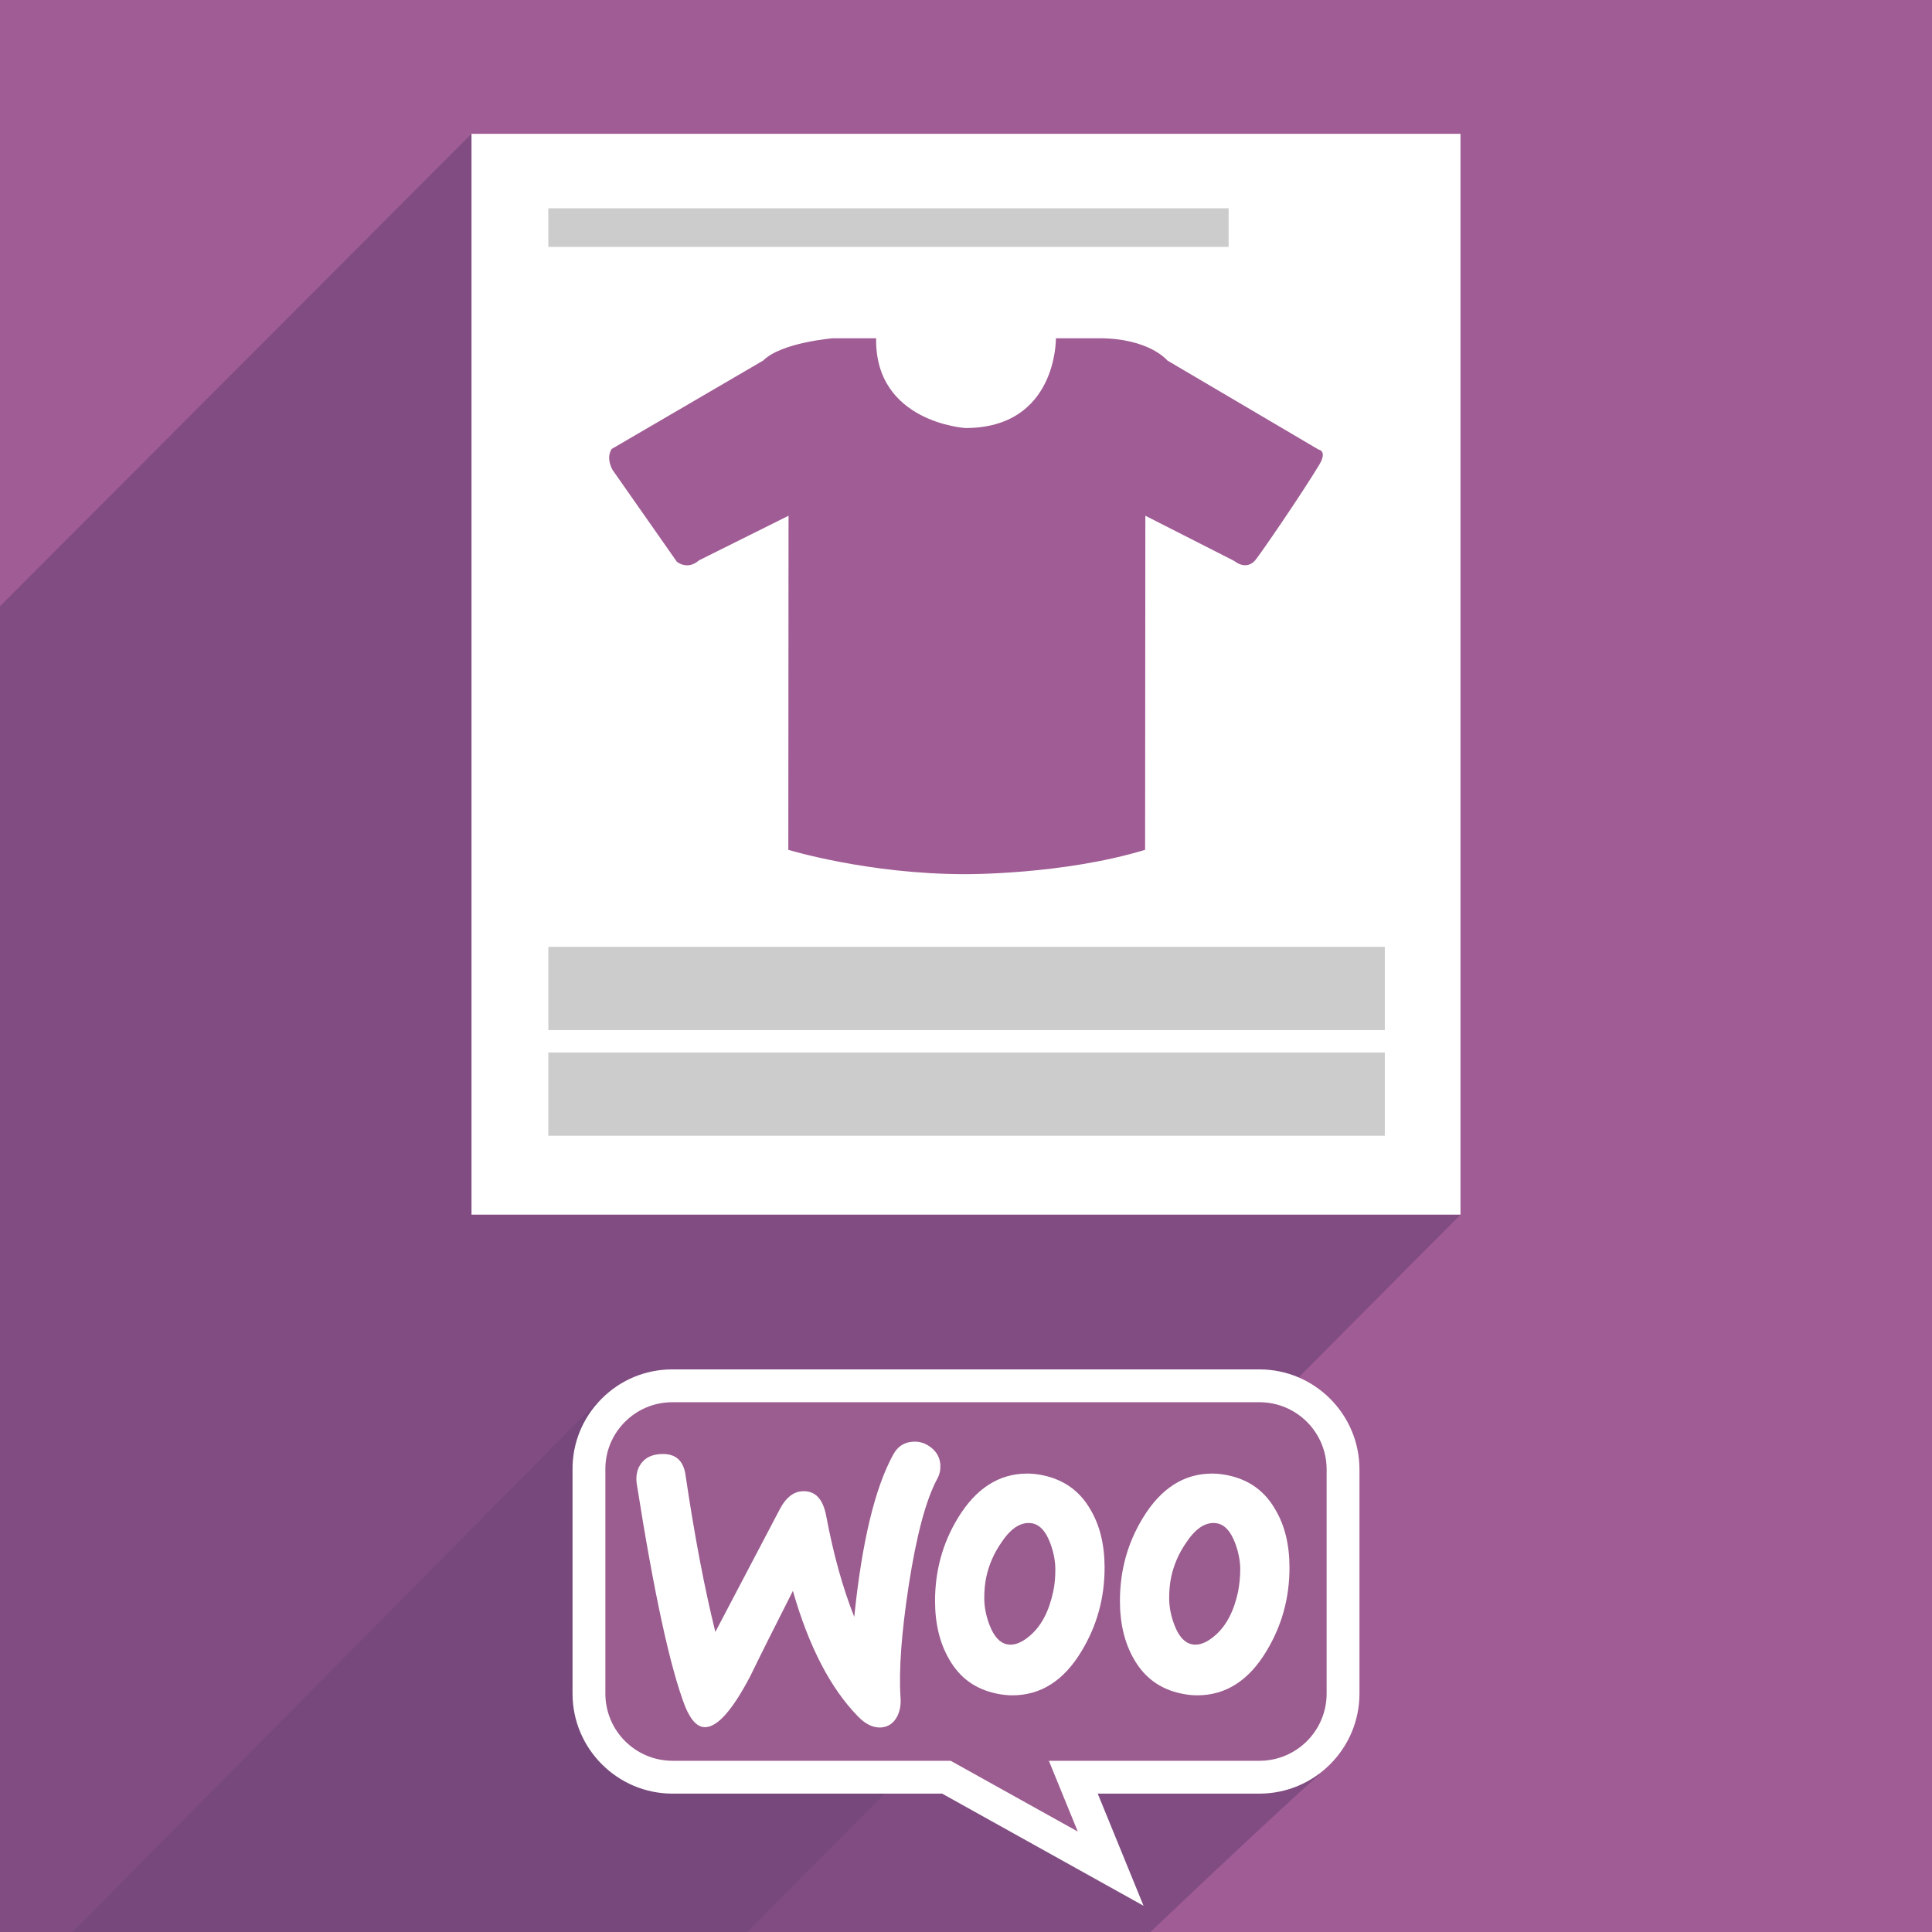 <?xml version="1.0" encoding="UTF-8"?>
<!-- Generator: Adobe Illustrator 16.0.0, SVG Export Plug-In . SVG Version: 6.00 Build 0)  -->
<!DOCTYPE svg PUBLIC "-//W3C//DTD SVG 1.1//EN" "http://www.w3.org/Graphics/SVG/1.1/DTD/svg11.dtd">
<svg version="1.1" id="Layer_1" xmlns="http://www.w3.org/2000/svg" xmlns:xlink="http://www.w3.org/1999/xlink" x="0px" y="0px" width="256px" height="256px" viewBox="0 0 256 256" enable-background="new 0 0 256 256" xml:space="preserve">
<rect fill="#A05C94" width="256" height="256"/>
<polygon opacity="0.7" fill="#73467A" points="193.523,160.944 62.477,160.944 62.477,17.733 0,80.334 0,256 99,256 "/>
<path opacity="0.7" fill-rule="evenodd" clip-rule="evenodd" fill="#73467A" d="M79.252,185.664L9.625,256H152.43  c0,0,14.562-13.868,22.447-20.938c-14.986,0.725-92.784,4.26-94.959-4.441C75.835,214.291,79.252,185.664,79.252,185.664z"/>
<g>
	<g>
		<path fill="#9B5C8F" d="M125.404,235.489H89.123c-6.111,0-11.083-4.973-11.083-11.084V194.71    c-0.024-2.928,1.112-5.709,3.199-7.812c2.093-2.11,4.879-3.271,7.845-3.271h77.794c6.112,0,11.084,4.972,11.084,11.083v29.695    c0,6.111-4.972,11.084-11.084,11.084h-24.659l4.95,12.117L125.404,235.489z"/>
		<path fill="#FFFFFF" d="M166.877,185.802c4.924,0,8.909,3.984,8.909,8.908v29.695c0,4.923-3.985,8.908-8.909,8.908h-27.897    l3.83,9.377l-16.841-9.377H89.123c-4.923,0-8.908-3.985-8.908-8.908V194.71c-0.04-4.884,3.946-8.908,8.869-8.908H166.877     M166.877,181.451H89.083c-3.551,0-6.885,1.391-9.39,3.915c-2.499,2.519-3.858,5.849-3.83,9.379v29.66    c0,7.312,5.948,13.26,13.259,13.26h35.716l15.855,8.827l10.832,6.031l-4.688-11.478l-1.382-3.381h21.421    c7.312,0,13.26-5.948,13.26-13.26V194.71C180.137,187.399,174.188,181.451,166.877,181.451L166.877,181.451z"/>
	</g>
	<path fill="#FFFFFF" d="M84.981,193.889c0.547-0.742,1.367-1.133,2.461-1.211c1.993-0.156,3.125,0.781,3.4,2.814   c1.209,8.166,2.539,15.081,3.946,20.746l8.556-16.293c0.782-1.485,1.759-2.267,2.932-2.344c1.719-0.118,2.773,0.977,3.203,3.282   c0.976,5.196,2.228,9.611,3.713,13.362c1.015-9.924,2.734-17.076,5.156-21.49c0.588-1.095,1.447-1.642,2.58-1.718   c0.899-0.08,1.72,0.193,2.461,0.779c0.743,0.588,1.133,1.329,1.212,2.229c0.038,0.701-0.079,1.288-0.392,1.875   c-1.523,2.812-2.772,7.54-3.79,14.104c-0.977,6.368-1.33,11.332-1.095,14.887c0.078,0.977-0.077,1.837-0.469,2.579   c-0.468,0.859-1.169,1.329-2.07,1.406c-1.016,0.078-2.071-0.392-3.086-1.447c-3.634-3.711-6.526-9.26-8.636-16.645   c-2.54,5.003-4.414,8.752-5.625,11.252c-2.306,4.418-4.26,6.685-5.901,6.801c-1.055,0.078-1.952-0.82-2.735-2.694   c-1.992-5.119-4.141-15.006-6.445-29.658C84.239,195.492,84.434,194.593,84.981,193.889z"/>
	<path fill="#FFFFFF" d="M168.986,200.023c-1.404-2.461-3.477-3.945-6.251-4.531c-0.742-0.157-1.444-0.236-2.109-0.236   c-3.752,0-6.798,1.954-9.182,5.86c-2.033,3.323-3.048,6.996-3.048,11.021c0,3.008,0.624,5.587,1.874,7.735   c1.408,2.463,3.48,3.947,6.252,4.533c0.743,0.155,1.446,0.235,2.111,0.235c3.789,0,6.837-1.955,9.182-5.861   c2.031-3.359,3.049-7.033,3.049-11.059C170.864,204.673,170.239,202.133,168.986,200.023L168.986,200.023z M164.065,210.848   c-0.548,2.579-1.525,4.493-2.971,5.781c-1.133,1.017-2.188,1.447-3.166,1.252c-0.938-0.196-1.719-1.016-2.305-2.54   c-0.468-1.212-0.701-2.423-0.701-3.557c0-0.978,0.077-1.953,0.272-2.852c0.351-1.602,1.015-3.165,2.07-4.651   c1.29-1.914,2.657-2.694,4.063-2.421c0.939,0.194,1.72,1.017,2.307,2.54c0.468,1.21,0.703,2.423,0.703,3.555   C164.339,208.971,164.222,209.947,164.065,210.848L164.065,210.848z"/>
	<path fill="#FFFFFF" d="M144.489,200.023c-1.407-2.461-3.516-3.945-6.252-4.531c-0.742-0.157-1.446-0.236-2.111-0.236   c-3.75,0-6.798,1.954-9.181,5.86c-2.031,3.323-3.047,6.996-3.047,11.021c0,3.008,0.625,5.587,1.877,7.735   c1.404,2.463,3.476,3.947,6.25,4.533c0.743,0.155,1.445,0.235,2.111,0.235c3.787,0,6.838-1.955,9.18-5.861   c2.033-3.359,3.049-7.033,3.049-11.059C146.364,204.673,145.739,202.133,144.489,200.023L144.489,200.023z M139.566,210.848   c-0.548,2.579-1.524,4.493-2.97,5.781c-1.132,1.017-2.189,1.447-3.166,1.252c-0.938-0.196-1.719-1.016-2.306-2.54   c-0.468-1.212-0.703-2.423-0.703-3.557c0-0.978,0.079-1.953,0.274-2.852c0.352-1.602,1.016-3.165,2.071-4.651   c1.289-1.914,2.656-2.694,4.063-2.421c0.938,0.194,1.721,1.017,2.305,2.54c0.469,1.21,0.703,2.423,0.703,3.555   C139.839,208.971,139.761,209.947,139.566,210.848L139.566,210.848z"/>
</g>
<g>
	<rect x="62.477" y="17.733" fill="#FFFFFF" width="131.046" height="143.211"/>
	<rect x="72.656" y="27.6" fill="#CCCCCC" width="90.141" height="5.116"/>
	<rect x="72.655" y="125.462" fill="#CCCCCC" width="110.839" height="11.031"/>
	<rect x="72.655" y="139.46" fill="#CCCCCC" width="110.839" height="11.033"/>
	<path fill-rule="evenodd" clip-rule="evenodd" fill="#A05C94" d="M104.456,112.605c0,0,10.527,3.227,23.454,3.227   c0,0,12.928,0.092,23.823-3.227l0.031-44.268l11.788,5.995c0,0,1.519,1.335,2.771-0.092c0.704-0.842,6.147-8.782,8.487-12.659   c1.104-1.862-0.085-2.005-0.085-2.005l-20.037-11.804c0,0-2.401-2.951-9.05-2.951h-5.725c0,0,0.186,11.896-12.004,11.896   c0,0-12.004-0.738-11.819-11.896h-5.725c0,0-6.833,0.553-9.234,2.951L83.479,58.074l-2.416,1.41c0,0-0.832,1.015,0.092,2.767   l8.526,12.174c0,0,1.385,1.199,2.955-0.185l11.85-5.903L104.456,112.605z"/>
</g>
</svg>
